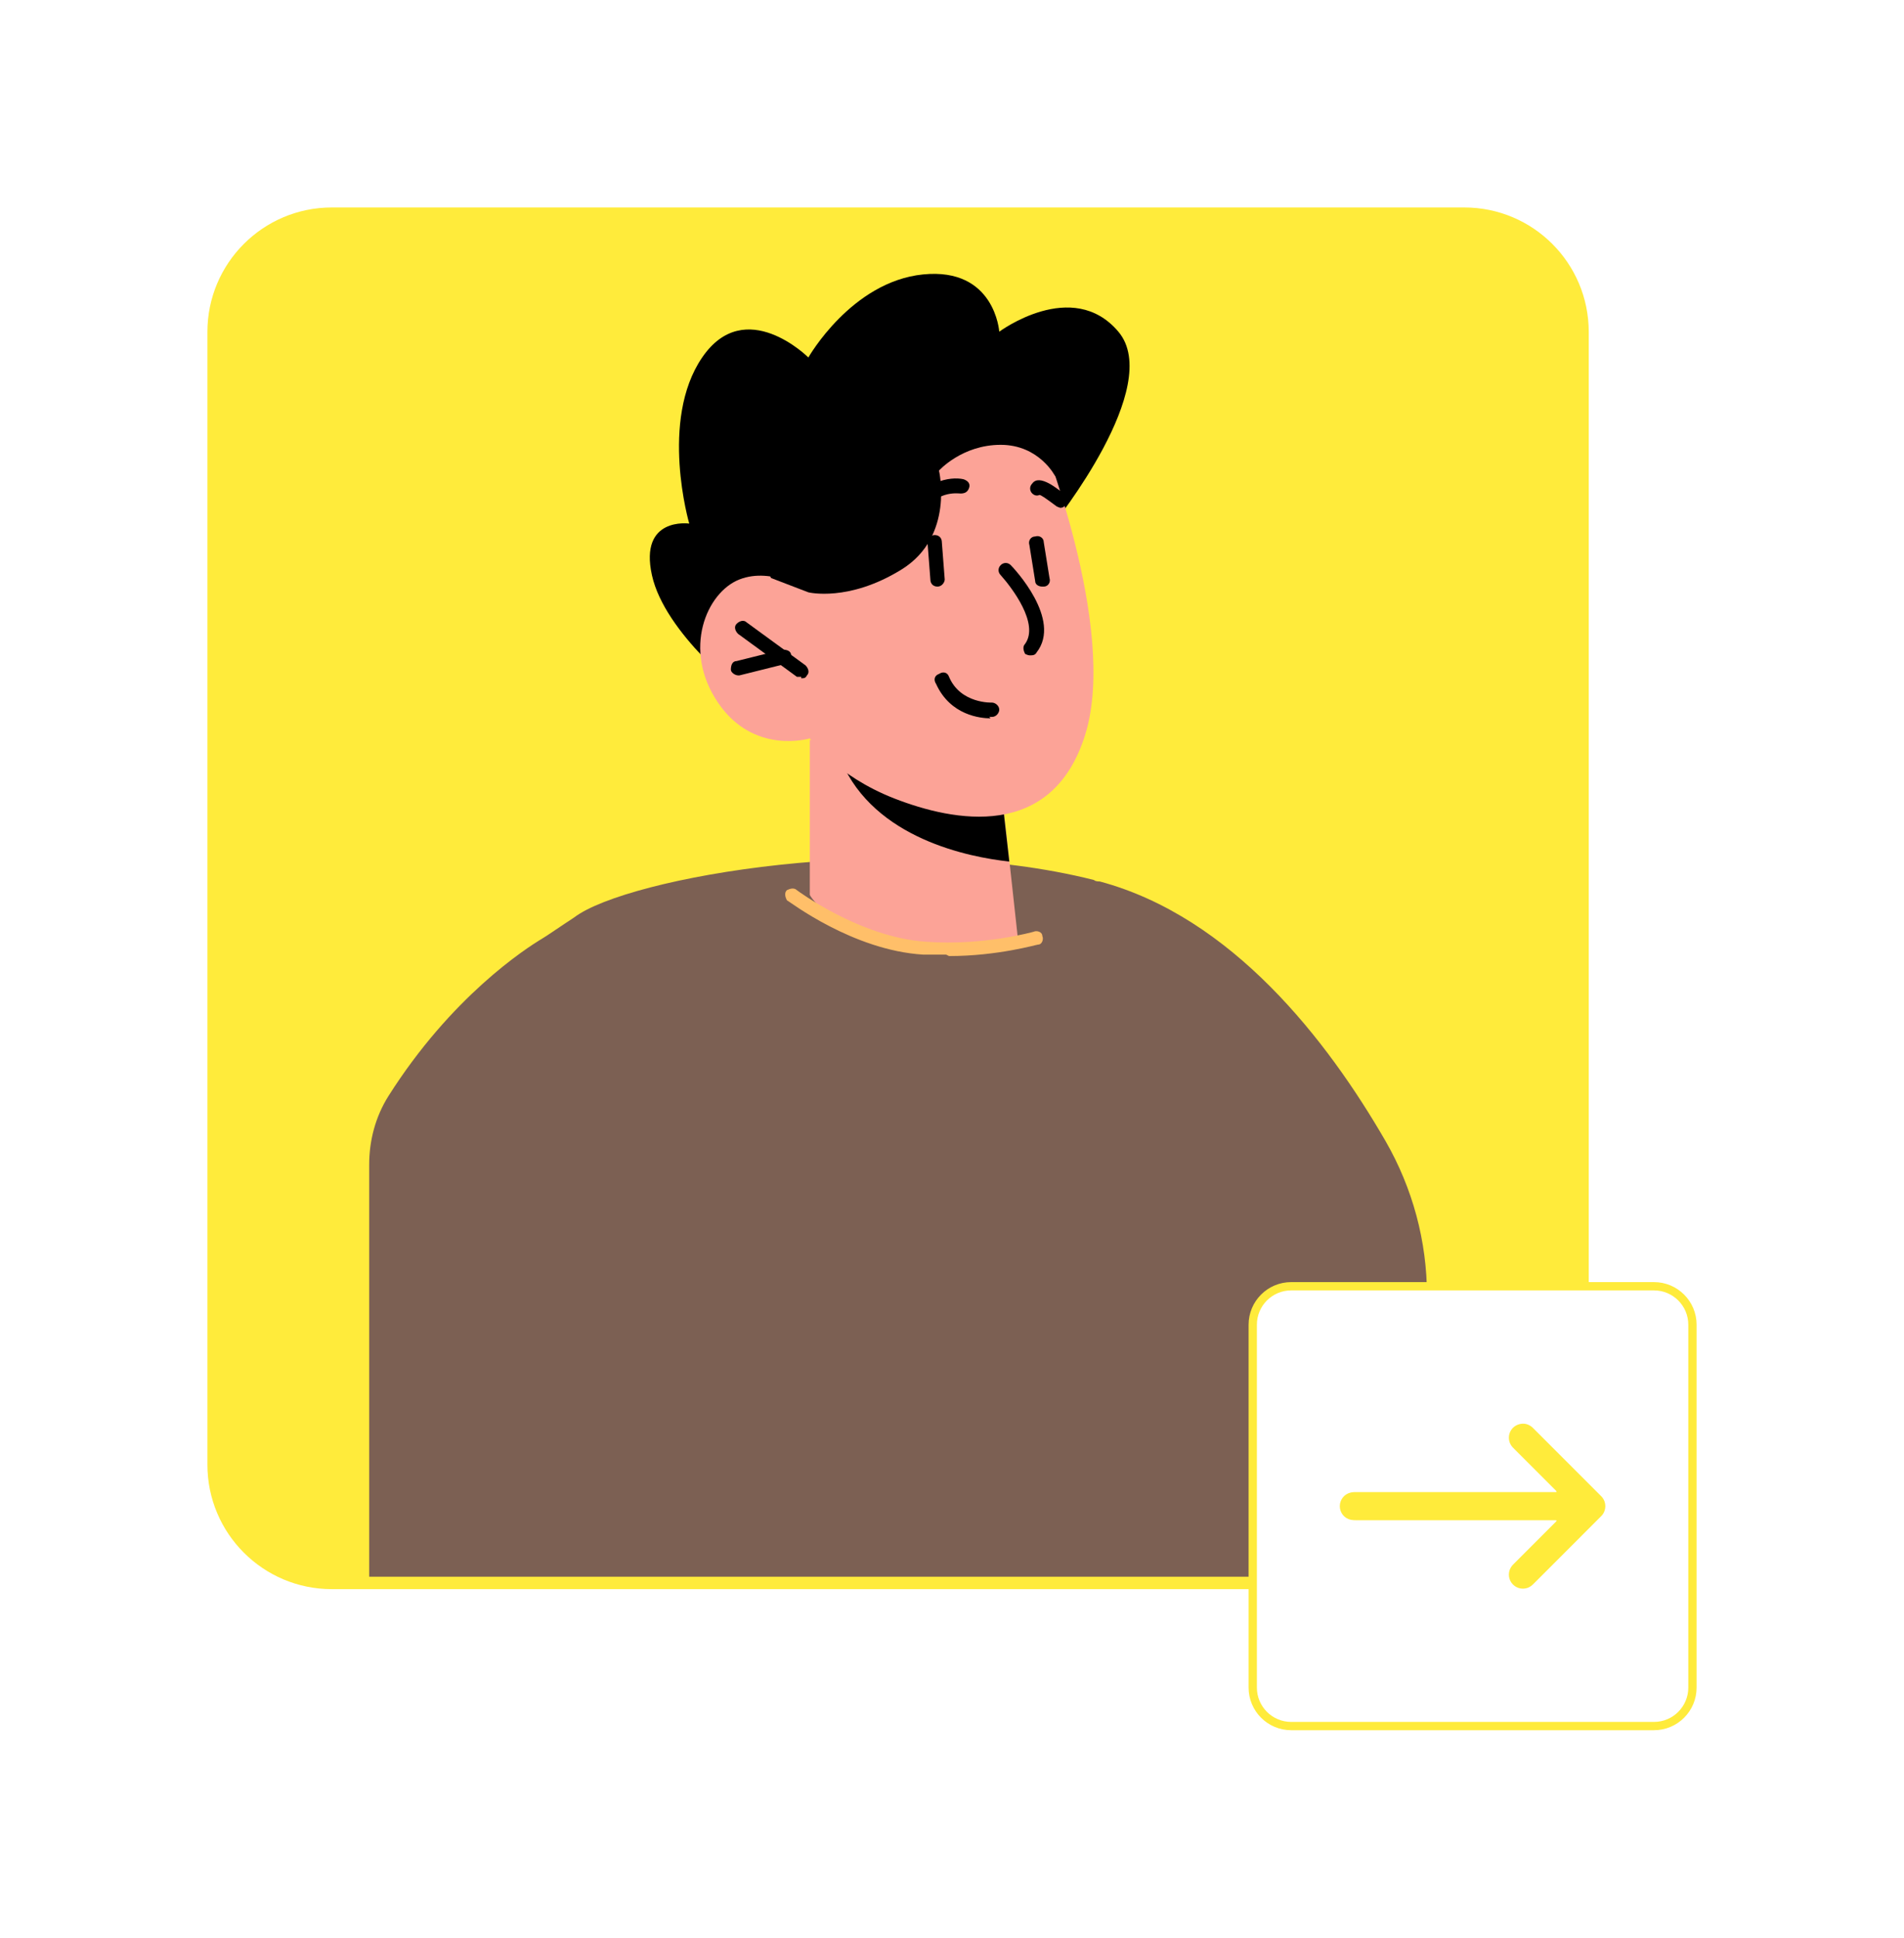 <svg width="459" height="467" viewBox="0 0 459 467" fill="none" xmlns="http://www.w3.org/2000/svg">
<g filter="url(#filter0_d_200_1622)">
<path d="M383 349C383 365.569 369.569 379 353 379H80C63.431 379 50 365.569 50 349V76C50 59.431 63.431 46 80 46H353C369.569 46 383 59.431 383 76V349Z" fill="#FFEB3B"/>
</g>
<g clip-path="url(#clip0_200_1622)">
<path d="M89 280.74V380H344V312.182C344 299.136 340.54 286.366 334.035 275.045C319.988 250.714 297.014 220.998 265.113 212.439C264.767 212.439 264.075 212.439 263.729 212.094C215.981 200.014 151.279 211.403 138.478 221.067C138.339 221.171 134.187 223.897 132.423 225.105C131.869 225.485 131.315 225.83 130.762 226.175C126.61 228.66 108.791 240.222 93.636 264.174C90.522 269.109 89 274.873 89 280.671V280.74Z" fill="#7C6053"/>
<path d="M254.041 126.191C254.041 126.191 280.682 93.058 269.611 79.944C258.539 66.829 240.893 79.944 240.893 79.944C240.893 79.944 239.855 64.413 222.555 66.138C205.255 67.864 194.875 86.156 194.875 86.156C194.875 86.156 179.651 70.97 169.271 86.156C158.891 101.342 166.157 126.191 166.157 126.191C166.157 126.191 154.047 124.465 157.161 138.616C160.275 152.766 179.305 167.262 179.305 167.262L254.041 126.191Z" fill="black"/>
<path d="M195.221 178.306V215.58C194.875 215.58 201.449 226.279 223.247 228.35C239.509 229.73 245.391 226.279 245.391 226.279L243.315 207.297L241.239 189.005L201.795 179.686L195.221 178.306Z" fill="#FCA397"/>
<path d="M201.795 180.031C201.795 181.067 202.141 182.102 202.833 183.483C210.791 202.12 233.627 206.606 243.315 207.642L241.239 189.35L201.795 180.031Z" fill="black"/>
<path d="M250.581 104.102C250.581 104.102 269.611 151.04 261.653 176.925C253.695 202.81 229.821 197.978 215.635 192.456C201.449 186.934 195.221 177.96 195.221 177.96C195.221 177.96 181.727 182.102 173.077 169.332C164.427 156.562 170.309 142.757 178.267 139.651C186.225 136.545 194.875 142.412 194.875 142.412L188.301 128.607C188.301 128.607 220.133 60.961 250.927 103.757L250.581 104.102Z" fill="#FCA397"/>
<path d="M193.145 163.465C193.837 163.465 194.183 163.465 194.529 162.775C195.221 162.084 194.875 161.049 194.183 160.359L179.997 150.005C179.305 149.314 178.267 149.66 177.575 150.35C176.883 151.04 177.229 152.075 177.921 152.766L192.107 163.12H193.145V163.465Z" fill="black"/>
<path d="M177.921 162.775H178.267L189.339 160.014C190.377 160.014 190.723 158.978 190.723 157.943C190.723 156.908 189.685 156.562 188.647 156.562L177.575 159.324C176.537 159.324 176.191 160.359 176.191 161.394C176.191 162.085 177.229 162.775 177.921 162.775Z" fill="black"/>
<path d="M220.479 126.191C221.171 126.191 221.863 125.845 222.209 125.155C224.631 117.907 231.205 118.943 231.551 118.943C232.589 118.943 233.281 118.598 233.627 117.562C233.973 116.527 233.281 115.837 232.243 115.492C229.129 114.801 221.863 115.837 219.095 123.775C219.095 124.81 219.095 125.5 220.133 125.845H220.825L220.479 126.191Z" fill="black"/>
<path d="M255.425 122.395C255.771 122.395 256.463 122.395 256.809 121.704C257.501 121.014 257.501 119.979 256.809 119.288C255.079 117.908 250.581 114.111 248.851 116.527C248.159 117.218 248.159 118.253 248.851 118.943C249.197 119.288 249.889 119.633 250.581 119.288C250.927 119.288 251.965 119.979 254.733 122.049C254.733 122.049 255.425 122.395 255.771 122.395H255.425Z" fill="black"/>
<path d="M248.505 157.943C248.851 157.943 249.543 157.943 249.889 157.253C256.117 149.315 244.353 136.89 243.661 136.2C242.969 135.51 241.931 135.51 241.239 136.2C240.547 136.89 240.547 137.925 241.239 138.616C244.007 141.722 250.581 150.35 247.121 155.182C246.429 155.872 246.775 156.908 247.121 157.598C247.121 157.598 247.813 157.943 248.159 157.943H248.505Z" fill="black"/>
<path d="M251.619 141.376C252.657 141.376 253.349 140.341 253.003 139.306L251.619 130.677C251.619 129.642 250.581 128.952 249.543 129.297C248.505 129.297 247.813 130.332 248.159 131.368L249.543 139.996C249.543 141.031 250.581 141.376 251.273 141.376H251.619Z" fill="black"/>
<path d="M226.015 141.376C227.053 141.376 227.745 140.341 227.745 139.651L227.053 130.677C227.053 129.642 226.361 128.952 225.323 128.952C224.285 128.952 223.593 129.987 223.593 130.677L224.285 139.651C224.285 140.686 224.977 141.376 226.015 141.376Z" fill="black"/>
<path d="M254.387 114.802C254.387 114.802 250.581 107.209 241.239 107.209C231.897 107.209 226.361 113.421 226.361 113.421C226.361 113.421 230.167 129.297 217.365 137.235C204.563 145.173 194.875 142.757 194.875 142.757L185.879 139.306L179.305 125.846L206.293 97.545L240.893 79.943L258.193 96.165L254.387 114.802Z" fill="black"/>
<path d="M238.471 172.783H239.163C240.201 172.783 240.893 171.748 240.893 171.058C240.893 170.022 239.855 169.332 239.163 169.332C239.163 169.332 231.551 169.677 228.783 163.12C228.437 162.084 227.399 161.739 226.361 162.429C225.323 162.775 224.977 163.81 225.669 164.845C229.129 172.438 236.395 173.128 238.817 173.128L238.471 172.783Z" fill="black"/>
<path d="M228.783 230.421C240.547 230.421 249.889 227.659 250.235 227.659C251.273 227.659 251.619 226.279 251.273 225.589C251.273 224.553 249.889 224.208 249.197 224.553C249.197 224.553 237.087 228.005 223.247 226.969C207.331 225.934 192.107 214.545 192.107 214.545C191.415 213.854 190.377 214.199 189.685 214.545C188.993 215.235 189.339 216.27 189.685 216.96C190.377 217.306 205.601 229.04 222.555 230.075H228.091L228.783 230.421Z" fill="#FFBF69"/>
</g>
<g clip-path="url(#clip1_200_1622)" filter="url(#filter1_d_200_1622)">
<path d="M311.271 306H398.729C403.849 306 408 310.151 408 315.271V402.729C408 407.849 403.849 412 398.729 412H311.271C306.151 412 302 407.849 302 402.729V315.271C302 310.151 306.151 306 311.271 306Z" fill="white" stroke="#FFEB3B" stroke-width="2"/>
<path d="M375.293 362.449C375.149 362.425 375.063 362.398 374.974 362.398C374.731 362.391 374.488 362.394 374.245 362.394C358.477 362.394 342.711 362.394 326.943 362.391C326.508 362.391 326.067 362.374 325.646 362.288C324.078 361.96 322.985 360.58 322.989 358.991C322.996 357.403 324.098 356.044 325.663 355.708C325.923 355.654 326.19 355.63 326.453 355.612C326.697 355.595 326.94 355.609 327.183 355.609C342.903 355.609 358.62 355.609 374.341 355.609C374.628 355.609 374.916 355.609 375.18 355.609C375.286 355.417 375.169 355.342 375.091 355.263C374.94 355.106 374.782 354.952 374.628 354.798C371.455 351.624 368.281 348.451 365.108 345.277C364.937 345.106 364.759 344.938 364.601 344.757C362.91 342.812 363.848 339.827 366.35 339.224C367.456 338.957 368.466 339.218 369.343 339.954C369.51 340.094 369.658 340.255 369.812 340.409C375.111 345.708 380.411 351.008 385.714 356.311C385.868 356.465 386.029 356.616 386.169 356.78C387.285 358.064 387.278 359.967 386.159 361.244C386.08 361.337 385.991 361.419 385.905 361.508C380.486 366.927 375.063 372.346 369.647 377.769C369.247 378.17 368.802 378.495 368.268 378.687C366.847 379.197 365.265 378.7 364.382 377.475C363.502 376.256 363.533 374.599 364.471 373.411C364.649 373.185 364.861 372.98 365.067 372.774C368.292 369.549 371.516 366.324 374.738 363.096C374.919 362.915 375.135 362.757 375.286 362.453L375.293 362.449Z" fill="#FFEB3B"/>
</g>
<defs>
<filter id="filter0_d_200_1622" x="0" y="0" width="433" height="433" filterUnits="userSpaceOnUse" color-interpolation-filters="sRGB">
<feFlood flood-opacity="0" result="BackgroundImageFix"/>
<feColorMatrix in="SourceAlpha" type="matrix" values="0 0 0 0 0 0 0 0 0 0 0 0 0 0 0 0 0 0 127 0" result="hardAlpha"/>
<feOffset dy="4"/>
<feGaussianBlur stdDeviation="25"/>
<feComposite in2="hardAlpha" operator="out"/>
<feColorMatrix type="matrix" values="0 0 0 0 0 0 0 0 0 0 0 0 0 0 0 0 0 0 0.5 0"/>
<feBlend mode="normal" in2="BackgroundImageFix" result="effect1_dropShadow_200_1622"/>
<feBlend mode="normal" in="SourceGraphic" in2="effect1_dropShadow_200_1622" result="shape"/>
</filter>
<filter id="filter1_d_200_1622" x="251" y="259" width="208" height="208" filterUnits="userSpaceOnUse" color-interpolation-filters="sRGB">
<feFlood flood-opacity="0" result="BackgroundImageFix"/>
<feColorMatrix in="SourceAlpha" type="matrix" values="0 0 0 0 0 0 0 0 0 0 0 0 0 0 0 0 0 0 127 0" result="hardAlpha"/>
<feOffset dy="4"/>
<feGaussianBlur stdDeviation="25"/>
<feComposite in2="hardAlpha" operator="out"/>
<feColorMatrix type="matrix" values="0 0 0 0 0 0 0 0 0 0 0 0 0 0 0 0 0 0 0.5 0"/>
<feBlend mode="normal" in2="BackgroundImageFix" result="effect1_dropShadow_200_1622"/>
<feBlend mode="normal" in="SourceGraphic" in2="effect1_dropShadow_200_1622" result="shape"/>
</filter>
<clipPath id="clip0_200_1622">
<rect width="255" height="314" fill="white" transform="matrix(-1 0 0 1 344 66)"/>
</clipPath>
<clipPath id="clip1_200_1622">
<rect width="108" height="108" fill="white" transform="translate(301 305)"/>
</clipPath>
</defs>
</svg>
